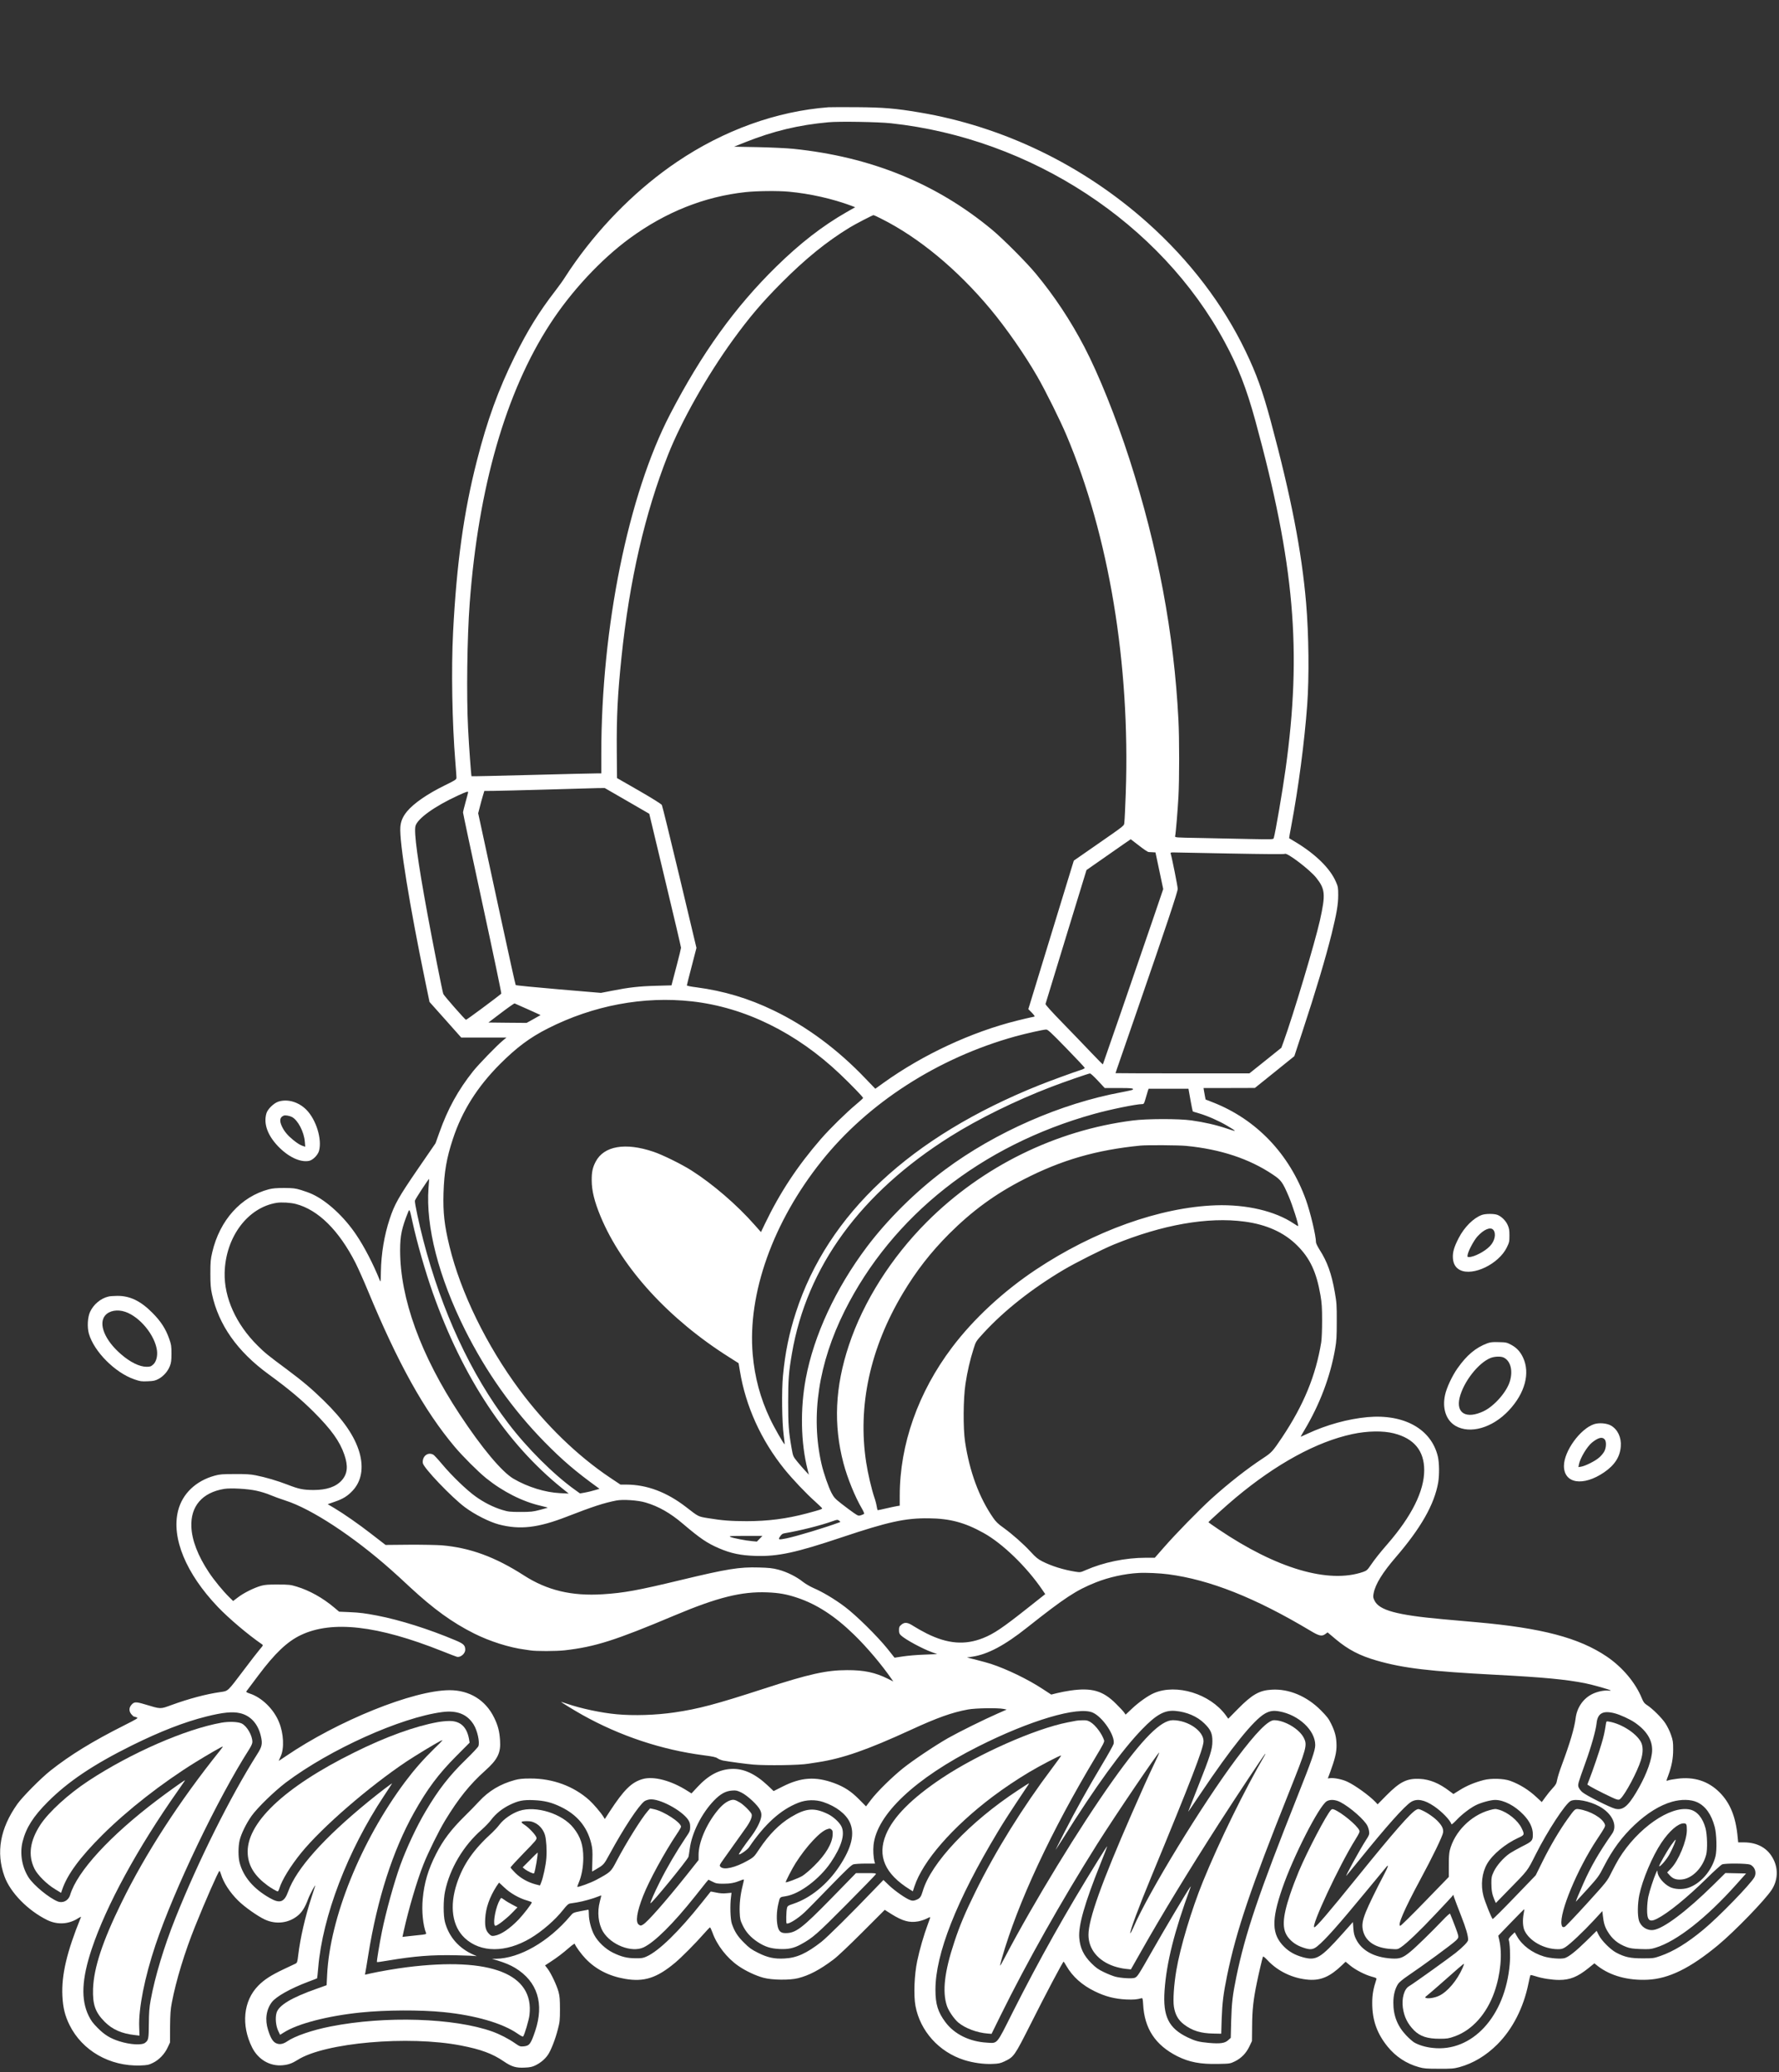 <?xml version="1.0" standalone="no"?>
<!DOCTYPE svg PUBLIC "-//W3C//DTD SVG 20010904//EN"
 "http://www.w3.org/TR/2001/REC-SVG-20010904/DTD/svg10.dtd">
<svg version="1.0" xmlns="http://www.w3.org/2000/svg"
 width="2432pt" height="2832pt" viewBox="0 0 2432 2832"
 preserveAspectRatio="xMidYMid meet">
<rect x="0" y="0" width="2432" height="2832" fill="#333333" stroke="none"/>
<g transform="translate(0,2832) scale(0.1,-0.1)"
fill="#ffffff" stroke="none">
<path d="M11325 26854 c-710 -54 -1429 -313 -2070 -746 -518 -350 -1001 -825
-1386 -1363 -47 -66 -110 -158 -139 -205 -29 -47 -90 -132 -135 -190 -225
-291 -383 -546 -560 -905 -223 -452 -375 -871 -515 -1420 -180 -701 -278
-1409 -326 -2345 -26 -507 -13 -1235 31 -1775 8 -99 15 -193 15 -210 0 -29 -6
-33 -162 -110 -238 -117 -421 -244 -513 -354 -59 -72 -86 -135 -92 -215 -15
-202 125 -1067 343 -2120 l56 -270 217 -243 216 -243 309 0 310 0 -45 -37
c-85 -70 -336 -329 -411 -423 -206 -259 -347 -515 -462 -840 l-52 -145 -244
-355 c-260 -379 -318 -481 -383 -680 -74 -223 -116 -475 -120 -722 -2 -135 -3
-146 -15 -116 -88 220 -211 458 -322 622 -166 247 -398 461 -600 555 -36 17
-105 42 -155 57 -79 24 -107 27 -230 28 -105 0 -158 -5 -210 -18 -381 -101
-670 -421 -773 -859 -23 -99 -26 -132 -26 -292 0 -147 4 -198 22 -282 91 -420
346 -783 771 -1093 274 -200 445 -343 617 -514 243 -243 358 -403 421 -586 55
-159 44 -263 -36 -353 -80 -88 -206 -131 -386 -131 -141 1 -200 13 -354 73
-140 54 -300 101 -436 128 -68 14 -137 18 -285 17 -169 0 -206 -3 -275 -22
-258 -71 -441 -246 -500 -477 -95 -372 107 -861 545 -1319 149 -156 414 -380
598 -506 22 -15 22 -15 -29 -75 -28 -33 -122 -154 -209 -270 -237 -313 -217
-294 -330 -311 -192 -27 -427 -90 -664 -176 -159 -58 -143 -58 -363 8 -126 38
-150 37 -188 -8 -33 -39 -33 -87 1 -127 14 -17 30 -31 34 -31 5 0 21 -5 37
-11 26 -10 17 -15 -172 -111 -426 -214 -736 -404 -1005 -617 -128 -101 -382
-357 -453 -457 -236 -333 -294 -661 -176 -988 80 -222 320 -467 584 -597 141
-69 298 -59 428 27 22 14 38 20 34 13 -193 -473 -268 -791 -254 -1078 8 -161
35 -270 97 -396 174 -352 551 -568 968 -554 97 4 114 7 173 36 84 41 160 121
201 210 l32 68 1 215 c2 176 6 236 24 330 58 303 175 688 319 1045 133 332
319 755 332 755 4 0 13 -19 20 -42 34 -116 122 -252 236 -364 85 -85 268 -214
366 -259 155 -71 329 -48 455 59 55 47 95 114 133 216 25 69 113 232 97 180
-2 -8 -25 -78 -50 -155 -86 -263 -153 -557 -180 -785 -11 -95 -15 -106 -37
-117 -14 -7 -86 -41 -161 -76 -173 -82 -267 -142 -349 -226 -204 -207 -236
-540 -83 -845 83 -164 243 -258 415 -242 79 7 132 26 208 74 370 235 1513 335
2231 196 274 -53 431 -111 586 -217 107 -73 167 -91 287 -85 72 3 103 10 146
31 68 33 131 85 170 143 41 59 102 214 136 349 26 99 29 126 29 275 0 129 -4
180 -19 235 -23 88 -102 255 -149 317 l-36 47 72 47 c92 59 174 122 261 198
40 35 71 56 73 49 11 -33 92 -144 147 -201 140 -147 320 -239 540 -277 261
-45 435 11 686 221 86 72 282 269 391 394 41 47 79 86 84 88 5 2 20 -30 35
-71 61 -172 197 -347 355 -456 98 -68 238 -134 345 -162 116 -31 357 -34 470
-5 154 39 297 115 485 256 54 40 214 192 395 373 l305 305 93 -59 c151 -94
245 -120 362 -99 35 6 86 23 113 36 27 14 51 24 53 22 2 -2 -12 -46 -32 -97
-54 -145 -112 -343 -145 -501 -40 -190 -51 -471 -24 -615 64 -344 322 -630
665 -739 119 -38 266 -59 383 -54 89 3 110 8 167 34 132 63 137 71 360 512
200 399 440 852 450 852 3 0 20 -27 39 -60 83 -144 212 -260 386 -345 144 -71
273 -104 430 -112 104 -4 144 -1 214 18 10 3 14 -16 18 -81 17 -334 166 -560
468 -713 163 -81 315 -110 556 -105 162 3 166 4 230 35 89 44 154 111 198 203
l36 75 2 200 c1 222 17 368 64 593 27 134 73 327 84 360 3 8 26 -10 62 -48
142 -153 349 -251 564 -267 167 -12 292 43 454 198 l50 48 60 -50 c72 -60 205
-129 298 -154 62 -17 68 -20 62 -39 -41 -124 -56 -208 -56 -321 0 -234 64
-416 210 -596 111 -137 258 -234 429 -281 66 -19 105 -22 272 -22 174 -1 204
2 280 22 189 52 365 157 520 312 208 208 358 502 424 829 12 61 25 113 28 117
4 3 36 -4 72 -16 87 -29 223 -50 321 -50 148 0 251 42 398 160 l83 67 49 -39
c172 -132 413 -198 680 -185 288 13 582 158 960 471 230 191 643 617 735 758
82 126 92 280 25 414 -75 153 -217 234 -406 234 l-77 0 -7 68 c-25 280 -103
472 -249 617 -154 153 -347 215 -576 185 -52 -7 -106 -16 -119 -21 -13 -5 -25
-8 -28 -6 -2 2 8 35 23 72 47 127 67 231 67 355 0 102 -3 124 -30 201 -16 48
-51 118 -77 157 -50 76 -178 202 -250 248 -36 23 -49 39 -71 93 -87 214 -266
426 -480 571 -379 256 -887 390 -1780 469 -126 12 -333 30 -460 41 -631 57
-871 122 -935 255 -20 42 -21 52 -11 103 23 121 122 280 300 487 346 401 530
725 582 1025 17 102 15 269 -5 354 -89 375 -461 583 -962 538 -269 -25 -559
-105 -821 -227 -51 -24 -93 -42 -93 -41 0 2 23 41 50 87 212 354 356 735 422
1115 19 110 22 166 22 374 1 223 -2 259 -27 401 -44 251 -103 416 -206 576
-28 44 -51 91 -51 104 0 89 -76 408 -137 579 -225 628 -679 1103 -1275 1335
l-97 38 -10 51 c-5 28 -11 63 -14 79 l-4 27 351 0 351 1 270 217 269 217 112
340 c182 552 315 998 399 1335 67 273 89 398 89 525 0 101 -2 116 -31 182 -77
181 -275 376 -545 540 -51 30 -94 56 -95 57 -1 1 11 74 28 161 101 537 181
1150 219 1660 28 385 22 959 -15 1395 -61 709 -205 1450 -484 2487 -112 413
-194 642 -341 948 -308 644 -768 1247 -1341 1759 -884 790 -1978 1319 -3124
1510 -326 55 -488 68 -850 71 -187 1 -362 1 -390 -1z m855 -219 c1917 -206
3686 -1365 4562 -2989 184 -340 297 -632 418 -1071 537 -1963 640 -3150 414
-4770 -39 -283 -139 -868 -161 -939 -5 -19 -16 -19 -332 -13 -179 4 -482 10
-673 14 -346 6 -348 6 -343 27 9 40 35 352 45 536 13 236 13 797 0 1050 -60
1181 -280 2353 -668 3560 -185 573 -422 1163 -619 1540 -191 365 -408 692
-663 1000 -129 156 -447 475 -600 602 -762 632 -1655 995 -2715 1104 -89 9
-304 19 -485 23 l-325 6 155 62 c382 152 728 235 1135 272 144 14 682 5 855
-14z m-1395 -935 c289 -27 595 -96 853 -192 l53 -20 -121 -69 c-327 -187 -634
-425 -959 -744 -565 -554 -1018 -1184 -1450 -2016 -574 -1106 -940 -2911 -941
-4641 l0 -268 -67 0 c-38 0 -436 -9 -886 -21 -449 -12 -819 -20 -821 -18 -5 6
-35 409 -47 654 -23 447 -13 1243 22 1710 118 1581 492 2883 1097 3815 290
448 698 886 1092 1174 490 358 1019 569 1580 630 153 17 447 20 595 6z m1264
-370 c513 -257 1039 -693 1491 -1235 218 -262 468 -621 640 -920 111 -192 316
-605 400 -805 580 -1372 871 -3123 810 -4885 -7 -192 -15 -372 -19 -399 -7
-57 36 -23 -413 -335 l-278 -193 -24 -77 c-13 -42 -153 -498 -311 -1015 l-287
-938 47 -48 c26 -26 43 -50 38 -53 -4 -2 -26 -7 -48 -11 -22 -4 -110 -25 -195
-46 -623 -156 -1284 -464 -1820 -848 l-114 -82 -132 137 c-381 400 -807 716
-1258 933 -343 166 -683 267 -1053 316 -76 9 -133 21 -133 27 0 6 30 124 66
261 l65 251 -230 965 c-127 531 -236 975 -243 988 -8 14 -131 91 -313 196
l-300 172 -3 360 c-4 476 11 779 64 1289 109 1053 321 1971 637 2770 183 462
534 1083 888 1571 226 311 398 513 664 780 329 330 613 560 930 754 75 46 314
170 327 170 5 0 53 -22 107 -50z m-3477 -7956 l304 -176 217 -907 c120 -498
217 -914 217 -924 0 -9 -25 -113 -56 -230 -30 -116 -59 -228 -65 -248 l-9 -36
-213 -6 c-230 -6 -370 -22 -602 -68 l-150 -29 -579 49 c-318 27 -581 53 -586
58 -4 4 -98 429 -209 943 -111 514 -225 1041 -253 1170 l-51 235 22 85 c12 47
30 115 42 153 l20 67 122 1 c67 0 394 9 727 18 333 10 648 19 701 20 l96 1
305 -176z m-2172 118 c0 -5 -16 -64 -35 -133 -19 -68 -35 -133 -35 -144 0 -11
119 -571 265 -1244 146 -674 262 -1228 258 -1231 -54 -48 -476 -361 -483 -358
-16 6 -302 331 -310 354 -12 30 -146 709 -214 1079 -135 733 -189 1130 -166
1216 27 101 262 270 580 416 113 52 140 61 140 45z m9171 -729 c61 -48 120
-88 132 -88 12 -1 38 -2 57 -3 l36 -2 53 -250 53 -251 -142 -417 c-241 -706
-680 -1975 -683 -1979 -2 -2 -73 70 -158 159 -85 89 -261 273 -392 407 -154
158 -237 250 -234 260 2 9 129 424 282 923 l278 907 301 210 c166 116 302 211
304 211 1 0 52 -39 113 -87z m1243 -108 c475 -9 743 -11 751 -5 27 23 344
-218 430 -328 122 -154 128 -226 49 -582 -69 -307 -365 -1294 -497 -1658 l-30
-82 -218 -175 -219 -175 -915 0 c-503 0 -915 2 -915 3 0 2 9 28 19 58 10 30
130 376 266 769 409 1183 565 1650 565 1692 0 33 -78 425 -96 481 -4 14 1 17
33 17 21 0 371 -7 777 -15z m-7354 -2021 c723 -81 1428 -428 2025 -995 152
-145 315 -313 314 -325 0 -5 -41 -43 -91 -84 -137 -114 -360 -332 -487 -478
-320 -369 -559 -731 -767 -1164 l-51 -107 -86 97 c-240 273 -573 560 -864 745
-135 86 -399 216 -520 256 -384 130 -677 80 -790 -136 -41 -79 -55 -141 -54
-253 0 -143 37 -292 122 -497 292 -702 934 -1404 1760 -1924 l126 -80 18 -107
c79 -482 290 -947 610 -1343 113 -139 296 -332 421 -443 49 -45 91 -85 93 -90
3 -11 -31 -22 -214 -71 -271 -72 -528 -105 -816 -105 -214 0 -336 9 -529 41
-138 23 -127 17 -301 152 -264 204 -535 306 -816 307 l-81 0 -144 96 c-447
300 -881 721 -1236 1199 -450 606 -804 1331 -957 1960 -70 287 -90 464 -82
729 9 287 42 480 128 739 125 381 333 712 643 1023 229 229 409 363 653 487
623 316 1311 445 1973 371z m-2242 -109 l172 -78 -95 -54 -96 -53 -261 2 -261
3 174 132 c96 73 179 131 184 129 6 -2 88 -38 183 -81z m7360 -532 c138 -142
251 -262 251 -268 1 -5 -18 -16 -41 -24 -116 -37 -440 -156 -578 -211 -1761
-705 -2894 -1762 -3329 -3105 -93 -285 -148 -554 -177 -865 -20 -202 -14 -642
10 -819 9 -63 14 -117 12 -119 -8 -7 -147 236 -200 350 -132 279 -209 565
-236 878 -72 830 277 1810 944 2644 634 794 1589 1408 2645 1701 145 40 380
93 423 94 22 1 69 -43 276 -256z m431 -443 l93 -100 194 0 c179 0 216 -5 183
-26 -6 -3 -70 -17 -143 -31 -831 -153 -1730 -547 -2421 -1062 -396 -295 -783
-678 -1067 -1056 -425 -566 -722 -1206 -832 -1794 -78 -414 -69 -880 24 -1245
l18 -71 -54 58 c-29 31 -78 88 -108 125 -54 67 -55 70 -75 183 -39 221 -46
318 -46 624 0 315 8 415 51 665 203 1188 940 2197 2167 2968 385 242 892 491
1377 677 172 66 512 184 531 184 8 1 57 -44 108 -99z m1265 -262 c15 -84 30
-155 32 -157 2 -3 41 -15 87 -28 113 -33 270 -102 380 -167 142 -84 142 -88 2
-41 -151 51 -309 87 -485 112 -176 25 -610 24 -805 -1 -1053 -134 -2056 -628
-2813 -1385 -488 -488 -869 -1090 -1067 -1686 -190 -570 -213 -1088 -74 -1614
54 -203 157 -458 253 -621 20 -34 33 -66 29 -70 -4 -4 -24 -12 -43 -19 -33
-11 -38 -9 -100 33 -36 25 -110 80 -165 123 -87 68 -105 87 -137 148 -42 80
-108 269 -137 395 -151 657 -42 1378 316 2094 650 1299 1870 2263 3403 2690
220 62 583 136 661 136 26 0 29 4 49 73 12 39 26 87 31 105 l11 32 272 0 273
0 27 -152z m-58 -629 c467 -45 864 -176 1186 -393 112 -75 132 -102 215 -296
54 -125 140 -396 129 -407 -2 -2 -27 13 -57 33 -257 173 -651 265 -1069 251
-762 -27 -1664 -350 -2460 -880 -446 -297 -851 -673 -1144 -1061 -464 -614
-716 -1327 -716 -2028 l0 -136 -42 -7 c-24 -4 -90 -18 -146 -31 -57 -13 -107
-24 -112 -24 -4 0 -11 23 -15 52 -4 28 -18 83 -32 122 -38 111 -90 334 -112
480 -118 771 53 1560 502 2311 183 306 381 560 631 811 317 316 630 545 1021
745 515 265 994 403 1595 462 86 9 527 6 626 -4z m-10358 -574 c-39 -529 138
-1216 499 -1940 291 -580 650 -1087 1088 -1534 244 -248 419 -398 725 -620
l25 -19 -70 -20 c-38 -12 -98 -26 -133 -32 l-63 -11 -64 46 c-294 209 -661
575 -918 914 -510 670 -908 1529 -1161 2503 -60 232 -118 507 -114 538 4 20
189 304 194 297 1 -1 -3 -56 -8 -122z m-1813 -220 c305 -80 588 -360 815 -805
37 -74 113 -244 168 -377 412 -995 771 -1641 1190 -2139 109 -129 316 -336
427 -426 231 -186 499 -321 748 -378 54 -13 96 -24 95 -26 -2 -1 -50 -15 -108
-30 -94 -25 -122 -28 -265 -28 -145 0 -168 3 -250 28 -119 36 -249 101 -364
184 -121 86 -325 283 -454 437 -55 66 -110 125 -121 132 -75 44 -156 -19 -146
-112 6 -63 394 -469 575 -604 137 -102 334 -201 465 -236 288 -75 535 -47 930
107 353 137 505 187 675 220 89 18 298 4 400 -27 177 -52 339 -144 510 -290
238 -202 331 -265 493 -335 165 -71 299 -99 507 -105 304 -8 545 44 1175 255
634 212 866 263 1188 259 288 -3 490 -57 746 -199 261 -144 591 -464 804 -777
l41 -60 -245 -194 c-341 -270 -459 -349 -605 -407 -249 -99 -485 -79 -769 62
-58 29 -137 74 -177 99 -85 56 -125 61 -172 21 -27 -22 -31 -33 -31 -73 0 -39
5 -52 28 -73 58 -55 286 -179 420 -228 l74 -27 -174 -7 c-95 -3 -226 -14 -291
-24 l-118 -18 -96 121 c-141 175 -431 461 -585 576 -140 105 -301 201 -429
256 -45 20 -110 58 -143 84 -85 69 -220 136 -334 166 -80 21 -128 26 -267 30
-268 8 -434 -19 -1070 -172 -585 -141 -777 -176 -1065 -194 -424 -27 -760 53
-1077 257 -395 254 -738 379 -1123 412 -69 5 -270 9 -447 8 l-322 -3 -39 30
c-22 17 -97 75 -167 129 -153 119 -366 268 -492 343 l-93 55 94 33 c113 38
176 77 245 150 122 129 155 312 95 523 -65 223 -219 448 -490 712 -166 162
-285 262 -499 422 -267 198 -305 229 -404 328 -294 291 -458 655 -450 995 12
487 315 893 713 956 68 10 187 3 261 -16z m1595 -250 c62 -283 174 -673 277
-965 412 -1162 1007 -2059 1768 -2671 l90 -72 -120 6 c-203 10 -442 84 -635
197 -159 93 -433 420 -736 880 -532 807 -814 1583 -814 2240 0 204 22 307 111
528 18 42 20 37 59 -143z m11375 9 c300 -40 539 -148 716 -324 177 -175 266
-364 321 -685 18 -106 22 -169 22 -345 0 -128 -5 -247 -12 -295 -74 -454 -239
-857 -535 -1300 -128 -191 -142 -207 -259 -284 -218 -143 -472 -342 -708 -555
-166 -151 -484 -476 -644 -659 l-129 -147 -121 0 c-281 0 -579 -62 -826 -170
-70 -31 -73 -31 -143 -20 -163 27 -318 75 -447 140 -61 31 -91 56 -158 129
-100 109 -251 242 -375 332 -70 49 -104 82 -140 135 -192 277 -323 632 -384
1039 -28 189 -25 591 6 793 25 167 62 326 111 480 31 99 32 100 138 216 282
306 659 604 1092 861 160 95 529 281 685 345 664 272 1287 382 1790 314z
m2040 -2894 c277 -70 415 -238 415 -505 -1 -284 -171 -626 -500 -1005 -108
-124 -175 -209 -234 -295 -42 -62 -54 -72 -99 -88 -474 -165 -1184 44 -1980
582 -75 51 -137 94 -137 96 0 8 254 237 373 336 554 463 1107 765 1594 869
205 44 420 48 568 10z m-15549 -784 c62 -13 147 -40 190 -59 44 -19 138 -53
209 -76 357 -115 926 -489 1440 -945 50 -43 167 -151 260 -238 322 -298 578
-484 876 -633 212 -107 488 -194 694 -220 28 -4 61 -9 75 -11 72 -13 356 -12
470 1 414 47 688 134 1505 478 585 246 912 327 1260 314 163 -6 269 -25 415
-74 266 -89 513 -249 774 -503 175 -170 373 -403 515 -608 l23 -33 -72 36
c-173 87 -328 120 -560 119 -283 0 -523 -54 -1135 -253 -659 -214 -896 -277
-1225 -325 -253 -37 -557 -47 -790 -25 -209 19 -488 78 -679 144 -41 14 -77
25 -80 25 -9 0 173 -112 289 -177 514 -288 1088 -479 1663 -553 123 -16 164
-25 186 -41 16 -12 51 -25 77 -31 88 -16 317 -47 414 -55 185 -15 628 -9 750
12 14 2 72 11 130 20 340 52 676 169 1270 442 360 166 564 239 782 279 101 19
405 24 487 8 l43 -9 -123 -54 c-187 -82 -527 -250 -679 -336 -180 -103 -479
-303 -615 -412 -151 -121 -352 -319 -436 -429 l-70 -92 -97 98 c-109 110 -203
170 -341 221 -253 92 -449 79 -698 -46 l-127 -64 -78 74 c-173 163 -333 236
-497 229 -171 -8 -317 -86 -469 -250 l-79 -85 -54 34 c-222 142 -464 206 -615
162 -150 -43 -254 -145 -449 -443 l-67 -103 -20 33 c-34 55 -134 172 -190 223
-214 193 -501 299 -808 298 -105 0 -152 -5 -212 -21 -198 -54 -356 -148 -489
-292 -46 -50 -137 -144 -202 -207 -180 -178 -290 -323 -385 -510 -109 -213
-163 -395 -183 -615 -16 -167 3 -360 46 -469 5 -14 -11 -18 -117 -28 -68 -7
-142 -15 -165 -18 l-41 -5 19 88 c64 288 179 680 266 899 63 161 214 467 297
603 183 301 339 495 546 680 173 154 218 245 206 416 -8 125 -29 205 -81 311
-117 240 -337 375 -608 375 -495 0 -1529 -417 -2244 -905 -51 -35 -93 -62 -93
-61 0 2 12 30 27 62 51 110 41 312 -23 468 -72 178 -236 338 -402 391 -36 12
-50 21 -44 29 5 6 78 103 162 216 229 306 398 466 584 554 427 202 1045 132
1927 -219 107 -43 201 -78 209 -80 49 -7 110 46 110 97 0 62 -22 83 -137 131
-360 152 -757 277 -1068 337 -170 32 -229 40 -379 47 l-140 6 -70 59 c-155
130 -335 231 -511 284 -82 25 -104 28 -255 28 -130 1 -179 -3 -230 -17 -96
-27 -235 -96 -314 -156 l-69 -52 -54 53 c-83 81 -206 231 -277 338 -150 225
-233 441 -240 623 -12 282 150 469 449 518 90 14 320 2 441 -25z m7968 -411
c15 -11 16 -16 5 -20 -190 -71 -587 -191 -727 -220 -111 -22 -119 -20 -87 27
19 28 34 39 63 43 216 37 490 106 652 164 67 24 70 24 94 6z m-1089 -245 l-38
-39 -66 6 c-85 7 -254 40 -295 57 -27 13 -4 14 203 15 l234 0 -38 -39z m5585
-486 c567 -74 1189 -320 1943 -771 121 -73 158 -81 206 -45 l30 22 113 -95
c170 -142 326 -223 558 -290 365 -105 720 -147 1635 -195 648 -34 950 -63
1215 -115 115 -24 350 -90 350 -100 0 -2 -15 -3 -32 -1 -59 6 -147 -12 -213
-43 -128 -60 -216 -184 -235 -333 -17 -137 -77 -339 -190 -643 -29 -77 -57
-167 -63 -200 -9 -51 -18 -68 -62 -115 -28 -30 -73 -85 -99 -122 l-49 -67 -68
63 c-108 102 -233 180 -366 228 -89 31 -256 36 -359 10 -121 -31 -233 -77
-328 -137 l-87 -54 -51 38 c-144 110 -272 162 -409 169 -176 8 -270 -39 -455
-225 l-121 -123 -29 31 c-80 85 -277 228 -385 278 -66 32 -180 55 -234 49
l-33 -4 30 80 c68 185 90 276 89 371 -1 111 -19 185 -73 295 -34 71 -59 102
-142 186 -191 192 -436 295 -670 281 -169 -9 -269 -66 -463 -263 l-132 -134
-35 49 c-215 292 -673 433 -981 301 -79 -34 -203 -121 -299 -211 l-88 -83 -21
30 c-11 16 -61 70 -111 119 -178 178 -331 222 -623 180 -56 -8 -138 -24 -182
-35 l-80 -20 -121 79 c-198 130 -486 269 -702 340 -37 12 -126 37 -198 55
l-131 33 74 11 c211 32 441 154 748 398 517 409 669 509 939 617 179 71 395
119 585 129 99 6 292 -3 405 -18z m-1030 -1891 c136 -61 308 -318 284 -426 -3
-16 -73 -142 -156 -280 -196 -328 -362 -626 -516 -927 -69 -135 -123 -243
-119 -240 3 3 49 75 103 160 436 697 806 1207 1079 1488 192 198 305 261 450
249 160 -14 303 -76 400 -172 87 -85 110 -138 109 -245 0 -107 -28 -194 -201
-630 -69 -173 -127 -322 -130 -330 -3 -8 73 102 168 245 421 628 725 1005 881
1095 66 37 116 45 198 30 265 -48 490 -259 490 -460 0 -72 -48 -210 -245 -705
-529 -1330 -710 -1864 -834 -2465 -51 -250 -63 -353 -70 -598 l-6 -234 -36
-32 c-44 -41 -108 -50 -260 -37 -141 13 -187 25 -294 76 -259 125 -339 287
-315 638 27 386 133 808 355 1412 7 18 6 18 -9 -2 -35 -46 -347 -572 -507
-853 -196 -345 -210 -367 -247 -381 -35 -14 -188 -5 -267 16 -33 9 -103 37
-155 62 -77 37 -109 60 -171 122 -105 105 -154 208 -165 346 -14 167 74 475
287 1005 54 134 97 246 95 247 -2 2 -57 -83 -123 -189 -437 -703 -805 -1359
-1169 -2080 -227 -452 -203 -424 -354 -415 -237 14 -442 115 -565 279 -103
137 -137 247 -137 443 -1 488 287 1219 850 2155 87 146 175 281 417 644 23 35
31 39 -136 -70 -662 -434 -1193 -996 -1305 -1382 -23 -78 -38 -98 -89 -118
-36 -13 -50 -14 -79 -4 -59 19 -211 125 -293 203 l-76 73 -121 -125 c-314
-328 -649 -660 -729 -722 -202 -157 -336 -218 -502 -226 -139 -8 -232 12 -365
79 -88 44 -118 66 -190 138 -88 87 -130 154 -166 260 -20 60 -26 250 -11 363
l7 58 -67 -6 c-46 -5 -92 -2 -142 9 -41 9 -75 15 -76 13 -1 -1 -54 -68 -119
-149 -315 -396 -589 -663 -757 -738 -45 -21 -69 -25 -149 -24 -115 0 -196 20
-310 76 -103 50 -208 150 -258 245 -41 78 -72 198 -72 280 0 34 -3 63 -6 63
-3 0 -52 -9 -107 -20 -100 -20 -103 -21 -142 -68 -297 -351 -693 -578 -1015
-583 l-55 0 75 -23 c106 -33 176 -62 244 -103 303 -185 398 -486 272 -862 -60
-177 -78 -201 -157 -209 -48 -4 -54 -2 -122 45 -85 59 -203 120 -305 157 -522
187 -1468 217 -2212 70 -251 -49 -488 -131 -593 -203 -60 -41 -110 -48 -157
-24 -42 22 -72 72 -106 181 -44 139 -25 276 52 378 60 78 254 187 498 279 65
24 120 46 121 47 2 2 8 66 15 143 59 706 403 1602 899 2350 58 88 108 164 110
169 5 12 -174 -125 -319 -243 -617 -504 -989 -921 -1101 -1234 -53 -146 -113
-167 -252 -87 -222 126 -362 291 -412 485 -20 77 -19 221 1 304 23 93 91 231
164 334 82 114 312 337 469 456 602 452 1567 887 2136 962 203 26 340 -28 429
-169 52 -83 87 -241 66 -297 -6 -15 -83 -98 -171 -183 -225 -218 -378 -414
-552 -710 -122 -205 -259 -499 -344 -732 -84 -232 -195 -631 -252 -910 -34
-169 -74 -411 -68 -416 2 -3 71 7 153 21 363 61 597 79 927 72 139 -3 263 -8
277 -12 14 -3 -1 5 -33 18 -201 86 -340 244 -394 447 -24 89 -24 304 1 420 65
312 251 626 502 844 43 38 102 98 129 135 63 83 148 151 250 202 121 59 187
72 330 66 146 -6 247 -31 370 -91 223 -107 360 -271 416 -495 18 -73 21 -106
17 -238 l-4 -152 46 26 c116 68 113 65 195 215 192 353 395 661 476 721 15 10
47 21 72 24 131 15 438 -149 525 -279 21 -33 27 -53 27 -97 0 -52 -4 -63 -61
-146 -130 -195 -255 -407 -354 -605 -74 -147 -132 -280 -128 -292 7 -19 507
592 520 635 3 12 11 60 17 107 28 219 163 488 334 664 87 89 156 127 244 134
56 4 70 1 130 -28 81 -40 222 -171 254 -237 16 -33 20 -56 16 -88 -7 -64 -64
-177 -138 -275 -92 -121 -173 -239 -168 -244 11 -11 114 61 138 96 216 318
432 514 674 609 109 43 234 46 342 10 173 -58 309 -162 362 -277 72 -156 26
-347 -144 -603 -163 -245 -393 -432 -626 -510 -77 -26 -82 -30 -89 -62 -10
-41 -13 -197 -5 -206 20 -19 154 63 248 153 30 27 184 184 342 347 232 238
296 299 325 307 21 5 95 10 166 10 l128 0 -7 27 c-15 57 -21 156 -13 228 45
417 569 911 1428 1344 711 359 1370 554 1570 464z m-11659 -7 c144 -33 246
-145 285 -313 25 -106 17 -144 -53 -253 -362 -571 -803 -1455 -1114 -2233
-156 -389 -282 -806 -340 -1127 -18 -99 -23 -166 -24 -320 -2 -207 -5 -223
-51 -259 -46 -36 -206 -26 -354 21 -122 39 -199 86 -291 178 -69 69 -94 103
-127 170 -108 222 -95 502 42 913 198 593 626 1379 1181 2167 102 146 102 145
84 134 -47 -29 -236 -164 -369 -265 -647 -489 -1095 -977 -1191 -1297 -23 -79
-100 -118 -173 -88 -118 49 -321 216 -392 322 -93 142 -126 331 -85 494 48
191 146 345 346 545 279 279 624 510 1150 771 387 191 715 319 1015 394 227
57 359 70 461 46z m18793 -2 c74 -19 207 -80 273 -125 180 -123 258 -266 235
-429 -20 -141 -97 -331 -213 -525 -117 -196 -186 -250 -289 -225 -69 17 -396
181 -447 225 -23 19 -46 50 -53 69 -12 38 -10 46 94 335 78 215 143 446 152
538 14 138 87 179 248 137z m-3748 -1215 c132 -69 330 -243 368 -324 10 -21
21 -57 23 -80 4 -35 -1 -50 -44 -115 -80 -123 -294 -513 -266 -485 5 6 88 107
184 225 364 451 607 723 698 782 81 51 183 32 317 -59 108 -74 217 -187 237
-246 2 -6 36 23 75 65 71 74 177 155 257 196 72 36 204 72 264 72 119 0 271
-79 389 -203 85 -89 127 -178 127 -268 0 -86 -9 -96 -150 -166 -60 -31 -135
-73 -165 -93 -85 -58 -177 -163 -218 -247 -31 -67 -34 -81 -34 -161 0 -96 11
-155 41 -225 l20 -46 158 162 c291 297 269 269 387 502 162 322 405 693 478
731 68 35 256 0 390 -73 177 -96 256 -262 177 -374 -182 -261 -288 -444 -393
-680 -61 -137 -107 -249 -102 -249 1 0 72 77 157 171 146 162 158 178 224 308
120 234 248 407 422 571 170 160 345 268 510 315 126 36 259 34 346 -7 113
-53 193 -166 238 -335 26 -96 32 -317 11 -403 -49 -197 -206 -378 -376 -432
-78 -25 -183 -20 -247 12 -87 43 -168 143 -170 207 0 25 -2 24 -21 -17 -31
-71 -86 -238 -104 -320 -9 -41 -16 -118 -17 -170 -2 -156 29 -187 135 -134
152 77 408 285 683 555 99 98 193 182 208 188 44 17 340 14 382 -3 64 -27 92
-107 60 -170 -48 -91 -487 -544 -698 -718 -220 -183 -407 -297 -587 -360 -91
-32 -101 -33 -245 -33 -167 0 -242 16 -360 78 -78 41 -201 164 -239 240 l-29
58 -136 -134 c-147 -144 -240 -218 -298 -238 -51 -16 -200 -5 -288 22 -160 49
-296 151 -366 274 l-32 56 -43 -42 c-27 -26 -42 -49 -39 -59 17 -53 24 -222
14 -333 -61 -716 -514 -1208 -1055 -1146 -95 10 -188 38 -250 74 -22 13 -72
57 -111 98 -119 126 -176 270 -175 447 0 102 22 189 65 256 13 20 65 64 124
104 226 153 608 433 666 488 33 32 36 40 31 72 -5 27 -61 176 -111 296 -2 6
-50 -36 -105 -95 -155 -162 -361 -363 -437 -425 -105 -86 -145 -100 -261 -93
-235 15 -405 108 -482 264 -25 50 -32 81 -37 149 l-6 85 -140 -157 c-302 -338
-362 -374 -543 -324 -109 30 -189 75 -258 144 -169 169 -175 360 -25 796 149
434 502 1127 608 1192 46 28 121 23 189 -13z"/>
<path d="M14715 4803 c-11 -2 -65 -13 -120 -23 -448 -88 -1227 -434 -1720
-763 -412 -275 -663 -528 -763 -769 -122 -294 -16 -539 325 -751 l42 -26 22
67 c113 345 518 811 1069 1227 146 110 330 234 498 334 154 92 431 236 438
228 3 -2 -51 -78 -119 -168 -407 -540 -778 -1137 -1052 -1694 -140 -284 -216
-464 -290 -690 -134 -403 -165 -676 -100 -870 23 -69 97 -176 153 -225 94 -80
259 -142 407 -153 l50 -4 126 256 c358 725 825 1554 1314 2331 249 395 841
1268 852 1257 2 -3 -26 -67 -63 -143 -82 -171 -174 -376 -311 -689 -414 -946
-593 -1445 -593 -1658 0 -196 131 -357 352 -431 42 -14 110 -30 152 -34 l76
-8 142 250 c279 494 651 1104 1063 1746 230 358 623 950 631 950 3 0 3 -3 1
-7 -286 -490 -628 -1188 -852 -1738 -156 -384 -311 -899 -364 -1215 -33 -196
-47 -404 -33 -496 17 -108 59 -182 136 -241 116 -88 231 -123 406 -126 l105
-2 6 200 c8 221 23 347 75 599 125 609 323 1193 842 2491 245 614 256 653 206
753 -60 121 -262 241 -406 242 -82 0 -246 -167 -515 -525 -461 -615 -1205
-1832 -1409 -2309 -21 -48 -40 -83 -42 -77 -8 25 113 352 293 786 536 1297
706 1737 708 1836 2 141 -211 288 -419 289 -163 0 -410 -247 -818 -820 -455
-639 -1085 -1670 -1482 -2427 -32 -62 -60 -110 -62 -108 -2 2 8 45 23 97 219
766 675 1742 1287 2761 93 154 118 203 112 220 -26 86 -113 204 -182 248 -39
25 -55 29 -111 28 -37 -1 -75 -3 -86 -6z"/>
<path d="M5986 4784 c-312 -56 -712 -201 -1141 -414 -968 -478 -1491 -978
-1458 -1395 12 -164 99 -299 273 -426 47 -34 124 -79 137 -79 5 0 16 19 23 43
34 113 152 305 300 487 286 350 921 900 1440 1247 124 82 383 239 457 277 50
25 47 21 -79 -101 -153 -150 -276 -290 -401 -457 -604 -810 -1028 -1860 -1065
-2639 l-7 -139 -135 -48 c-346 -122 -523 -228 -550 -332 -19 -67 -9 -174 22
-241 l27 -57 53 33 c189 120 600 226 1050 272 342 35 817 37 1133 5 432 -43
808 -152 1012 -295 36 -25 69 -43 74 -38 18 18 79 223 87 292 67 564 -529 798
-1673 655 -144 -18 -369 -56 -489 -83 l-87 -19 5 26 c3 15 22 126 41 247 123
765 335 1423 624 1940 182 325 335 530 578 774 l183 184 -9 53 c-31 165 -120
245 -270 243 -42 0 -111 -7 -155 -15z"/>
<path d="M9988 3716 c-57 -17 -119 -66 -182 -144 -153 -189 -256 -433 -256
-604 l0 -69 -174 -219 c-276 -345 -519 -622 -582 -661 -32 -20 -36 -20 -59 -5
-51 33 -31 170 57 395 81 207 291 592 459 843 33 48 59 94 59 102 0 58 -234
211 -367 239 l-56 12 -34 -40 c-85 -97 -297 -438 -425 -682 -77 -147 -80 -149
-278 -256 -77 -41 -247 -103 -257 -94 -2 2 5 24 16 49 42 98 64 218 65 343 0
177 -37 291 -134 413 -154 195 -511 307 -740 233 -101 -34 -213 -111 -270
-186 -25 -33 -70 -82 -100 -110 -258 -234 -397 -434 -484 -695 -104 -313 -64
-587 108 -748 216 -201 560 -202 896 -3 163 97 340 251 450 391 49 62 70 81
94 85 17 2 60 10 96 15 80 13 222 53 284 79 25 11 46 17 46 13 0 -4 -9 -40
-20 -81 -38 -143 -21 -302 43 -410 109 -182 392 -292 555 -216 150 70 408 326
703 697 66 84 135 170 152 191 l32 37 55 -27 c49 -25 66 -28 150 -28 94 0 156
12 238 46 24 11 42 14 42 8 0 -6 -9 -45 -19 -87 -30 -117 -44 -246 -39 -358 4
-91 8 -109 41 -178 44 -92 108 -163 204 -227 100 -65 176 -90 298 -96 120 -6
198 10 295 64 161 88 218 138 618 541 217 218 398 405 403 414 9 17 0 18 -129
18 l-140 0 -331 -339 c-409 -418 -491 -481 -632 -481 -64 0 -92 24 -108 94
-18 83 -15 203 9 305 23 99 17 92 105 106 187 30 459 235 612 460 147 218 197
384 147 491 -27 57 -110 134 -185 171 -190 92 -302 82 -509 -43 -156 -94 -297
-237 -427 -431 -73 -110 -77 -114 -161 -162 -169 -96 -326 -132 -371 -86 -19
20 -19 21 52 121 184 259 251 354 297 417 56 79 85 146 76 180 -7 30 -108 131
-161 162 -64 38 -86 43 -127 31z m-2667 -314 c60 -31 111 -96 130 -165 18 -66
26 -203 18 -312 -7 -97 -44 -270 -73 -339 l-14 -35 -59 15 c-105 28 -201 81
-275 153 -37 37 -68 72 -68 78 0 7 81 95 180 197 164 167 180 187 174 211 -9
36 -103 136 -165 176 -60 38 -52 49 37 49 48 0 74 -6 115 -28z m4045 -86 c15
-12 19 -25 17 -69 -4 -119 -94 -272 -252 -427 -58 -58 -132 -120 -163 -139
-57 -33 -218 -94 -227 -86 -5 6 88 187 135 261 147 231 337 435 432 464 37 11
36 12 58 -4z m-4470 -794 c79 -76 205 -148 312 -177 34 -10 62 -21 62 -25 0
-17 -110 -160 -178 -232 -123 -128 -244 -210 -332 -224 -36 -6 -45 -3 -70 21
-49 47 -63 100 -57 212 7 145 59 293 153 441 19 28 35 52 36 52 2 0 35 -31 74
-68z"/>
<path d="M7245 2899 l-100 -100 25 -21 c38 -31 122 -71 130 -61 15 15 60 283
48 283 -2 0 -48 -45 -103 -101z"/>
<path d="M6817 2323 c-55 -123 -82 -323 -44 -323 26 0 152 98 226 175 l75 77
-72 38 c-39 20 -87 49 -106 64 -19 14 -39 26 -44 26 -5 0 -21 -26 -35 -57z"/>
<path d="M3029 4776 c-491 -87 -1240 -414 -1818 -794 -277 -182 -545 -427
-659 -601 -144 -221 -171 -419 -80 -603 42 -84 167 -209 278 -276 l85 -52 16
47 c69 204 243 440 548 744 344 342 814 710 1271 993 165 102 362 216 375 216
4 0 -14 -26 -39 -57 -555 -692 -1016 -1404 -1346 -2078 -259 -529 -377 -887
-388 -1175 -7 -216 30 -322 158 -451 106 -107 234 -163 416 -183 l61 -7 -4
118 c-10 253 74 677 223 1122 254 756 849 1999 1281 2674 27 43 43 79 43 99 0
89 -72 214 -144 252 -50 25 -171 30 -277 12z"/>
<path d="M21955 4766 c-20 -128 -30 -173 -61 -277 -33 -113 -114 -352 -168
-491 l-26 -68 41 -26 c58 -36 307 -159 352 -174 34 -10 41 -10 59 6 67 61 232
371 279 524 34 108 33 201 -3 260 -69 117 -261 239 -424 269 -43 8 -44 8 -49
-23z"/>
<path d="M18196 3584 c-60 -60 -321 -557 -440 -839 -37 -88 -92 -232 -121
-320 -107 -321 -112 -478 -20 -590 48 -59 112 -103 194 -131 99 -35 139 -32
198 15 108 87 289 291 656 736 154 187 286 346 293 354 32 34 20 -3 -36 -110
-102 -193 -217 -430 -248 -510 -48 -120 -57 -183 -38 -260 38 -147 172 -233
382 -246 90 -6 92 -5 137 25 83 57 260 226 468 448 114 120 216 230 227 243
l19 25 13 -40 c7 -21 48 -130 92 -242 70 -179 98 -274 98 -335 0 -25 -69 -96
-169 -176 -93 -74 -585 -426 -639 -457 -66 -38 -102 -165 -84 -295 18 -125 65
-219 153 -308 83 -83 185 -116 354 -115 95 0 121 4 196 31 242 84 442 306 548
607 85 242 111 520 67 710 l-14 60 176 183 c97 100 177 181 179 179 2 -1 -1
-27 -7 -56 -18 -93 -13 -187 13 -239 69 -142 266 -250 453 -251 49 0 68 5 105
29 63 40 247 214 386 364 l118 128 7 -63 c11 -100 27 -153 65 -215 62 -104
139 -168 258 -213 48 -18 87 -24 192 -28 116 -4 140 -2 204 18 289 87 694 405
1105 865 l134 150 -141 3 -142 3 -166 -164 c-365 -359 -679 -595 -817 -614
-88 -12 -173 44 -199 130 -21 72 -19 228 5 347 42 207 179 532 301 713 108
162 229 267 306 267 38 0 43 -12 43 -95 0 -141 -114 -417 -216 -521 l-53 -55
35 -39 c44 -48 89 -64 165 -57 142 13 285 157 333 337 20 73 15 272 -8 361
-38 143 -116 237 -215 258 -266 57 -714 -254 -971 -674 -23 -38 -69 -123 -101
-187 -57 -116 -59 -120 -338 -427 -155 -170 -290 -312 -301 -316 -26 -8 -37
-1 -43 32 -31 164 217 760 485 1164 110 166 117 179 107 206 -32 86 -200 184
-356 207 -50 7 -54 4 -153 -134 -108 -150 -237 -368 -341 -578 l-95 -192 -289
-300 c-159 -165 -293 -299 -299 -297 -13 4 -105 232 -127 316 -39 152 -20 315
51 439 74 127 248 272 424 353 88 40 90 45 47 134 -50 104 -188 216 -308 251
-49 14 -57 14 -128 -5 -258 -71 -482 -297 -546 -551 -9 -36 -14 -108 -13 -208
l0 -154 -324 -334 c-178 -184 -331 -334 -339 -334 -43 0 54 224 267 620 174
321 312 607 318 656 5 48 -12 87 -66 146 -46 51 -144 121 -215 153 -52 24 -58
25 -85 11 -77 -40 -306 -302 -807 -921 -393 -486 -563 -685 -587 -685 -55 0
339 845 560 1198 56 91 63 107 54 127 -32 71 -246 246 -344 284 -21 8 -31 7
-42 -5z m1798 -2161 c-73 -167 -204 -323 -318 -378 -58 -29 -149 -44 -183 -31
-15 6 -12 11 17 34 19 15 88 74 154 132 257 228 341 300 348 300 4 0 -4 -26
-18 -57z"/>
<path d="M22846 3103 c-59 -84 -171 -281 -164 -289 13 -12 108 99 145 171 47
90 86 185 79 192 -2 3 -29 -31 -60 -74z"/>
<path d="M3806 13264 c-63 -20 -147 -102 -164 -160 -41 -140 14 -297 157 -448
140 -147 304 -225 425 -202 52 10 120 78 137 136 44 158 -38 427 -173 563
-106 107 -257 151 -382 111z m185 -210 c81 -42 165 -202 176 -337 l6 -69 -24
7 c-42 13 -76 33 -141 85 -75 61 -122 117 -154 185 -37 79 -29 127 26 148 20
8 78 -2 111 -19z"/>
<path d="M20257 11715 c-114 -42 -238 -165 -315 -314 -64 -123 -85 -195 -80
-276 5 -79 38 -134 100 -164 177 -85 525 84 636 308 34 70 37 81 37 165 0 74
-5 101 -24 143 -26 59 -82 115 -137 138 -45 19 -165 19 -217 0z m156 -202 c44
-50 23 -155 -46 -225 -70 -73 -215 -148 -284 -148 -23 0 -25 3 -19 33 11 56
84 193 133 248 87 96 177 134 216 92z"/>
<path d="M1483 10600 c-106 -25 -203 -106 -251 -208 -35 -74 -42 -210 -17
-299 70 -245 358 -534 622 -625 78 -27 96 -30 182 -26 83 3 103 8 150 33 67
37 124 101 153 174 18 47 22 75 22 171 0 103 -3 124 -31 203 -48 136 -113 237
-228 353 -162 164 -309 235 -483 233 -48 -1 -101 -4 -119 -9z m230 -209 c200
-69 405 -319 433 -528 10 -79 -11 -156 -52 -192 -30 -27 -42 -31 -92 -31 -96
1 -223 63 -348 172 -221 190 -312 415 -217 529 57 67 167 87 276 50z"/>
<path d="M20335 9962 c-161 -60 -282 -161 -411 -344 -72 -102 -148 -264 -169
-362 -41 -185 14 -348 142 -423 200 -117 507 -28 731 212 219 234 293 508 193
721 -38 81 -87 134 -163 175 -58 31 -71 34 -168 36 -83 3 -115 -1 -155 -15z
m224 -197 c93 -48 126 -181 81 -326 -44 -145 -213 -336 -356 -405 -236 -113
-383 -31 -330 184 53 217 257 477 424 543 57 22 143 24 181 4z"/>
<path d="M21793 8856 c-190 -62 -413 -370 -413 -571 0 -242 262 -284 550 -87
143 98 217 211 227 353 10 122 -41 231 -133 285 -56 33 -163 42 -231 20z m143
-207 c26 -29 24 -111 -4 -165 -12 -23 -42 -60 -69 -83 -53 -48 -189 -116 -247
-126 l-38 -6 7 37 c16 85 110 242 178 298 85 68 139 82 173 45z"/>
</g>
</svg>
